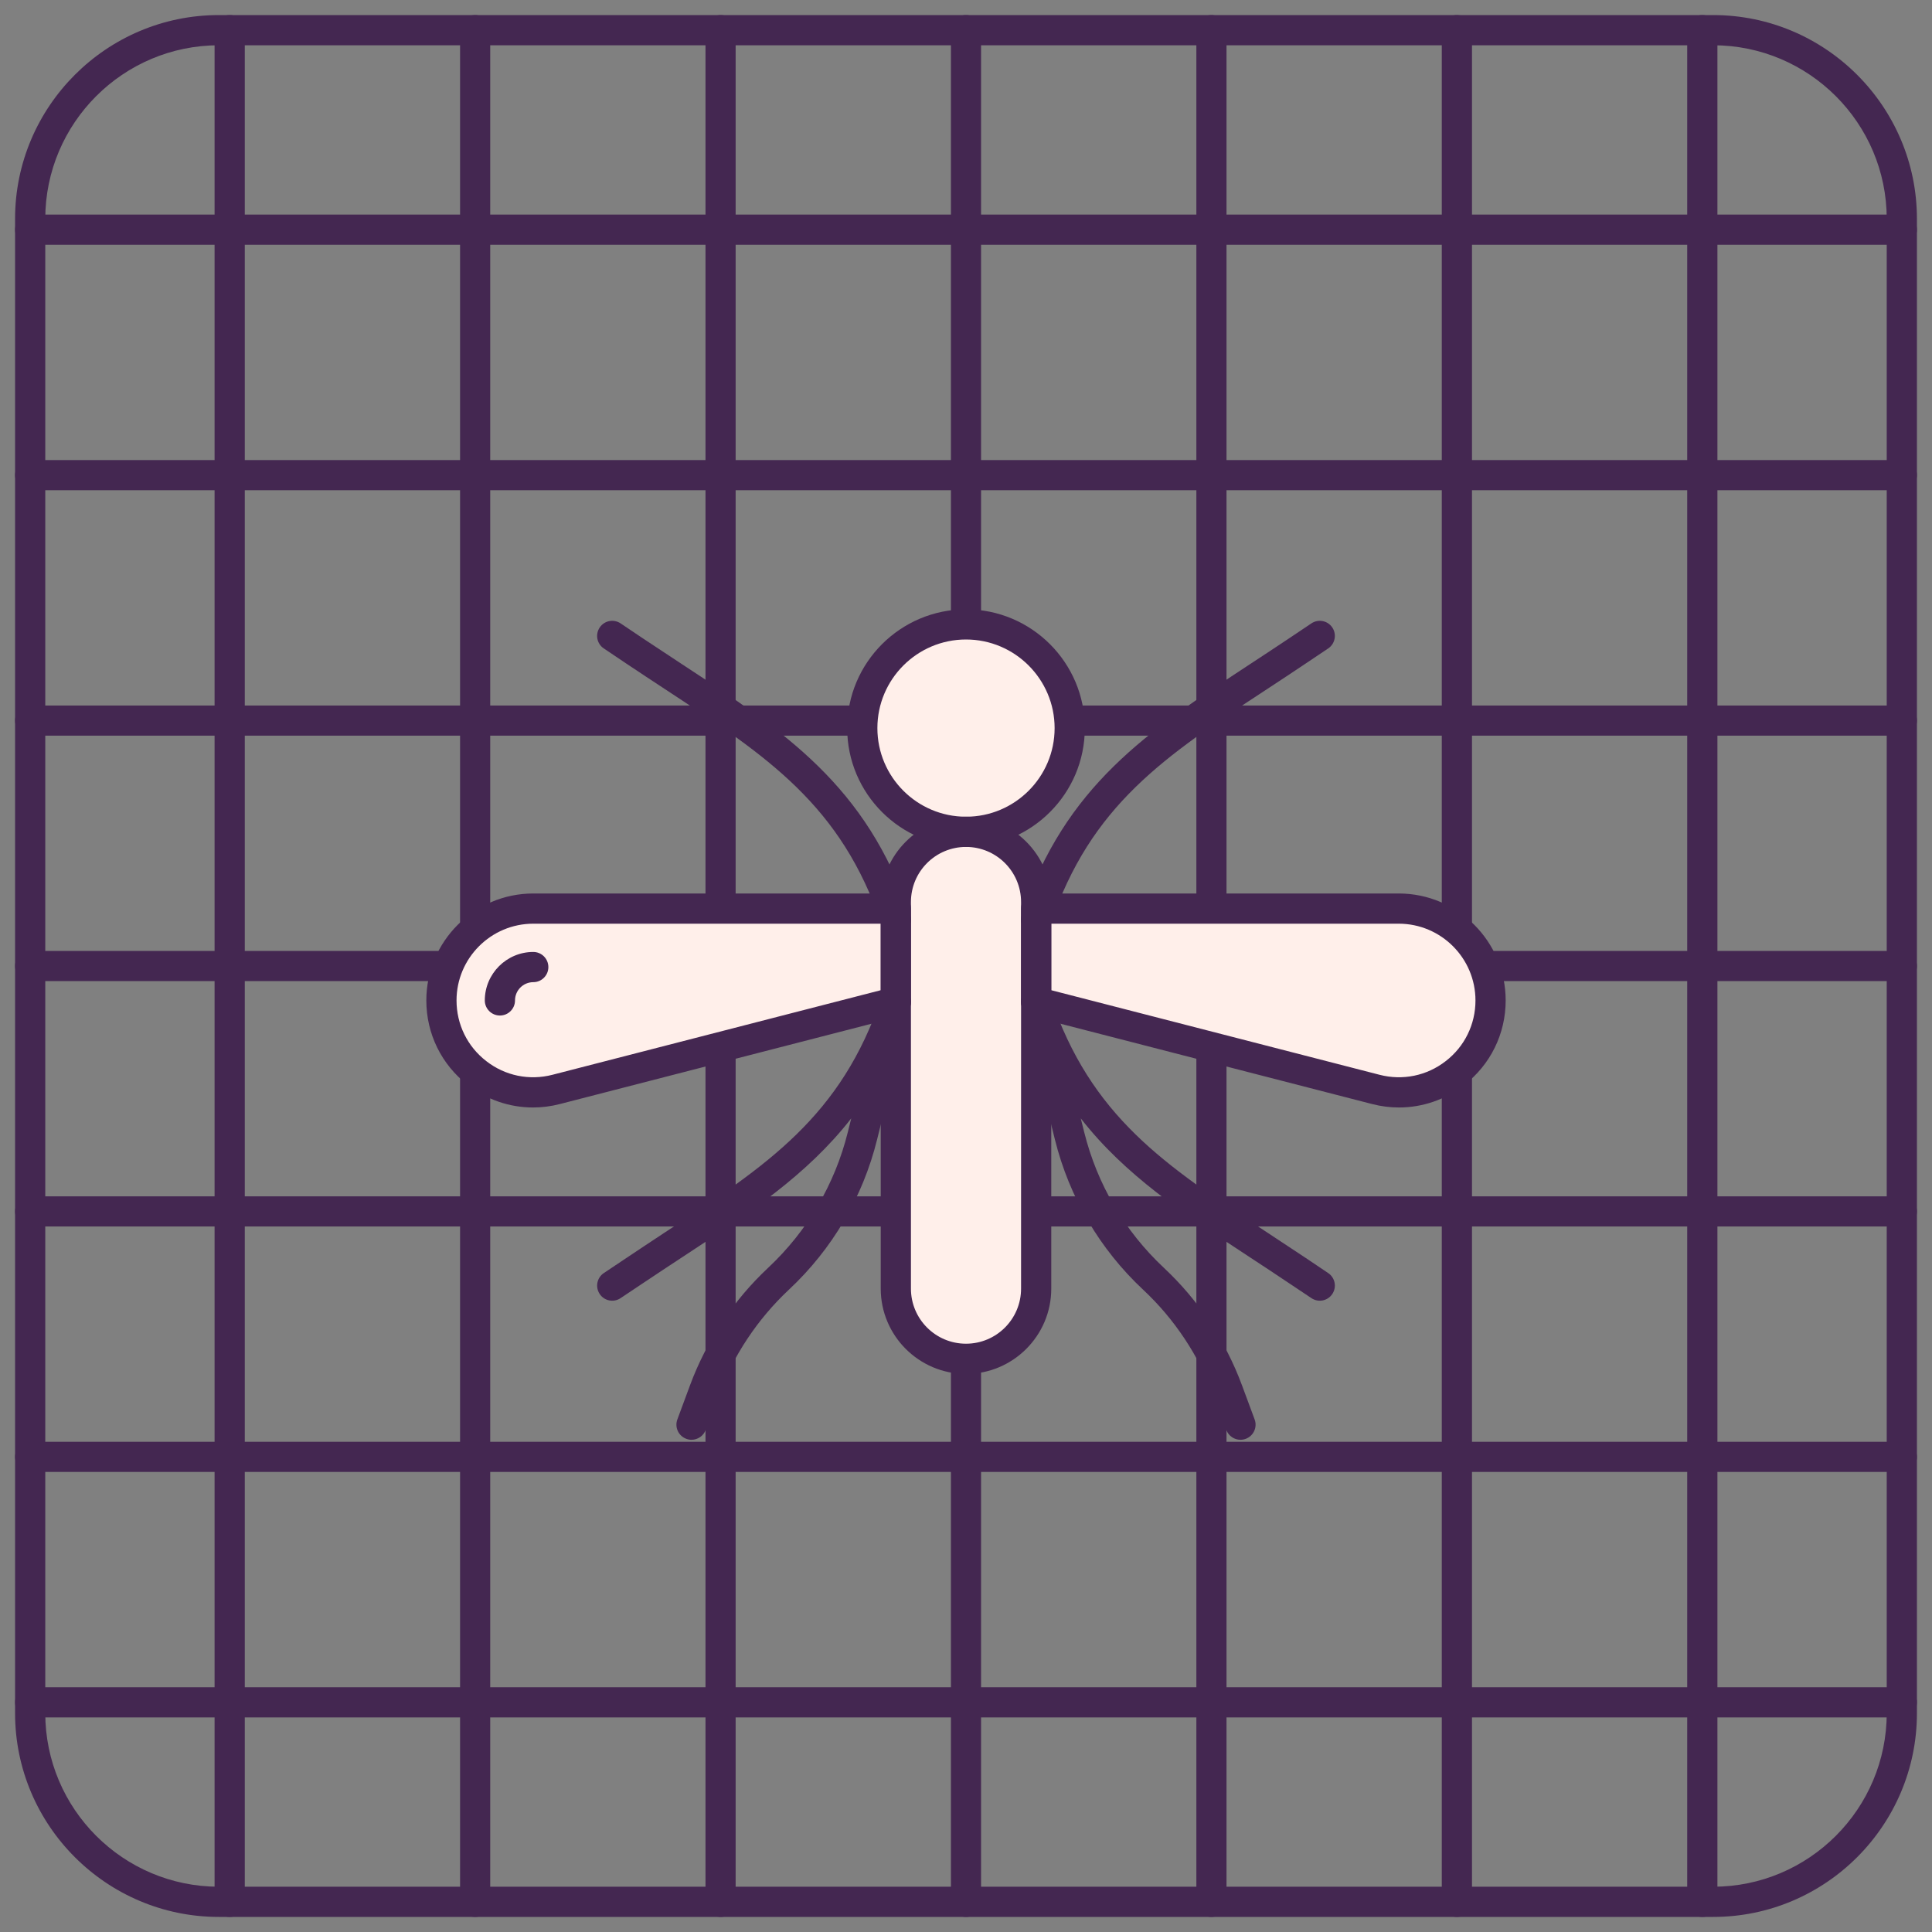 <svg width="30" height="30" viewBox="0 0 30 30" fill="none" xmlns="http://www.w3.org/2000/svg">
<rect x="0" y="0" width="30" height="30" fill="#808080" stroke="none"/>
<path d="M26.602 29.766H3.398C1.654 29.766 0.234 28.346 0.234 26.602V3.398C0.234 1.654 1.654 0.234 3.398 0.234H26.602C28.346 0.234 29.766 1.654 29.766 3.398V26.602C29.766 28.346 28.346 29.766 26.602 29.766ZM3.398 0.703C1.912 0.703 0.703 1.912 0.703 3.398V26.602C0.703 28.088 1.912 29.297 3.398 29.297H26.602C28.088 29.297 29.297 28.088 29.297 26.602V3.398C29.297 1.912 28.088 0.703 26.602 0.703H3.398Z" fill="#442751"/>
<path d="M3.567 29.766C3.437 29.766 3.332 29.661 3.332 29.531V0.469C3.332 0.339 3.437 0.234 3.567 0.234C3.696 0.234 3.801 0.339 3.801 0.469V29.531C3.801 29.661 3.696 29.766 3.567 29.766Z" fill="#442751"/>
<path d="M7.378 29.766C7.249 29.766 7.144 29.661 7.144 29.531V0.469C7.144 0.339 7.249 0.234 7.378 0.234C7.507 0.234 7.612 0.339 7.612 0.469V29.531C7.612 29.661 7.507 29.766 7.378 29.766Z" fill="#442751"/>
<path d="M11.189 29.766C11.06 29.766 10.955 29.661 10.955 29.531V0.469C10.955 0.339 11.06 0.234 11.189 0.234C11.318 0.234 11.423 0.339 11.423 0.469V29.531C11.423 29.661 11.318 29.766 11.189 29.766Z" fill="#442751"/>
<path d="M15 29.766C14.871 29.766 14.766 29.661 14.766 29.531V0.469C14.766 0.339 14.871 0.234 15 0.234C15.129 0.234 15.234 0.339 15.234 0.469V29.531C15.234 29.661 15.129 29.766 15 29.766Z" fill="#442751"/>
<path d="M18.811 29.766C18.682 29.766 18.577 29.661 18.577 29.531V0.469C18.577 0.339 18.682 0.234 18.811 0.234C18.94 0.234 19.045 0.339 19.045 0.469V29.531C19.045 29.661 18.941 29.766 18.811 29.766Z" fill="#442751"/>
<path d="M22.622 29.766C22.493 29.766 22.388 29.661 22.388 29.531V0.469C22.388 0.339 22.493 0.234 22.622 0.234C22.752 0.234 22.857 0.339 22.857 0.469V29.531C22.857 29.661 22.752 29.766 22.622 29.766Z" fill="#442751"/>
<path d="M26.433 29.766C26.304 29.766 26.199 29.661 26.199 29.531V0.469C26.199 0.339 26.304 0.234 26.433 0.234C26.562 0.234 26.668 0.339 26.668 0.469V29.531C26.668 29.661 26.563 29.766 26.433 29.766Z" fill="#442751"/>
<path d="M29.531 26.668H0.469C0.339 26.668 0.234 26.563 0.234 26.433C0.234 26.304 0.339 26.199 0.469 26.199H29.531C29.661 26.199 29.766 26.304 29.766 26.433C29.766 26.563 29.661 26.668 29.531 26.668Z" fill="#442751"/>
<path d="M29.531 22.856H0.469C0.339 22.856 0.234 22.751 0.234 22.622C0.234 22.493 0.339 22.388 0.469 22.388H29.531C29.661 22.388 29.766 22.493 29.766 22.622C29.766 22.751 29.661 22.856 29.531 22.856Z" fill="#442751"/>
<path d="M29.531 19.045H0.469C0.339 19.045 0.234 18.94 0.234 18.811C0.234 18.682 0.339 18.577 0.469 18.577H29.531C29.661 18.577 29.766 18.682 29.766 18.811C29.766 18.94 29.661 19.045 29.531 19.045Z" fill="#442751"/>
<path d="M29.531 15.234H0.469C0.339 15.234 0.234 15.129 0.234 15C0.234 14.871 0.339 14.766 0.469 14.766H29.531C29.661 14.766 29.766 14.871 29.766 15C29.766 15.129 29.661 15.234 29.531 15.234Z" fill="#442751"/>
<path d="M29.531 11.423H0.469C0.339 11.423 0.234 11.318 0.234 11.189C0.234 11.06 0.339 10.955 0.469 10.955H29.531C29.661 10.955 29.766 11.06 29.766 11.189C29.766 11.318 29.661 11.423 29.531 11.423Z" fill="#442751"/>
<path d="M29.531 7.612H0.469C0.339 7.612 0.234 7.507 0.234 7.378C0.234 7.249 0.339 7.144 0.469 7.144H29.531C29.661 7.144 29.766 7.249 29.766 7.378C29.766 7.507 29.661 7.612 29.531 7.612Z" fill="#442751"/>
<path d="M29.531 3.801H0.469C0.339 3.801 0.234 3.696 0.234 3.567C0.234 3.437 0.339 3.332 0.469 3.332H29.531C29.661 3.332 29.766 3.437 29.766 3.567C29.766 3.696 29.661 3.801 29.531 3.801Z" fill="#442751"/>
<path d="M21.719 14.108H16.09V15.557L21.363 16.916C22.266 17.149 23.145 16.467 23.145 15.535C23.145 14.747 22.507 14.108 21.719 14.108Z" fill="#FFEFEA"/>
<path d="M15 12.916C15.889 12.916 16.61 12.195 16.61 11.306C16.61 10.417 15.889 9.696 15 9.696C14.111 9.696 13.39 10.417 13.39 11.306C13.39 12.195 14.111 12.916 15 12.916Z" fill="#FFEFEA"/>
<path d="M15 21.1C14.398 21.1 13.91 20.612 13.91 20.01V14.006C13.91 13.404 14.398 12.916 15 12.916C15.602 12.916 16.09 13.404 16.09 14.006V20.01C16.09 20.612 15.602 21.1 15 21.1Z" fill="#FFEFEA"/>
<path d="M15.001 12.916H14.999C14.88 12.916 14.766 12.936 14.659 12.971C15.094 13.114 15.409 13.522 15.409 14.005V20.011C15.409 20.494 15.094 20.902 14.659 21.045C14.766 21.08 14.88 21.099 14.999 21.099H15.001C15.602 21.099 16.09 20.612 16.09 20.011V14.005C16.09 13.403 15.602 12.916 15.001 12.916Z" fill="#FFEFEA"/>
<path d="M15 9.696C14.883 9.696 14.769 9.709 14.659 9.733C15.385 9.889 15.929 10.534 15.929 11.306C15.929 12.079 15.385 12.723 14.659 12.879C14.769 12.903 14.883 12.916 15 12.916C15.889 12.916 16.61 12.195 16.61 11.306C16.61 10.417 15.889 9.696 15 9.696Z" fill="#FFEFEA"/>
<path d="M8.281 14.108H13.91V15.557L8.637 16.916C7.734 17.149 6.855 16.467 6.855 15.535C6.855 14.747 7.493 14.108 8.281 14.108Z" fill="#FFEFEA"/>
<path d="M21.719 14.108H20.584C21.372 14.108 22.01 14.747 22.01 15.535C22.01 16.144 21.634 16.644 21.122 16.854L21.363 16.916C22.266 17.149 23.145 16.467 23.145 15.535C23.145 14.747 22.507 14.108 21.719 14.108Z" fill="#FFEFEA"/>
<path d="M8.281 14.108H9.416C8.629 14.108 7.99 14.747 7.99 15.535C7.99 16.144 8.366 16.644 8.878 16.854L8.637 16.916C7.734 17.149 6.855 16.467 6.855 15.535C6.855 14.747 7.493 14.108 8.281 14.108Z" fill="#FFEFEA"/>
<path d="M15 21.334C14.27 21.334 13.676 20.74 13.676 20.01V14.006C13.676 13.276 14.27 12.682 15 12.682C15.73 12.682 16.324 13.276 16.324 14.006V20.01C16.324 20.74 15.73 21.334 15 21.334ZM15 13.151C14.528 13.151 14.145 13.534 14.145 14.006V20.01C14.145 20.482 14.528 20.865 15 20.865C15.472 20.865 15.855 20.482 15.855 20.01V14.006C15.855 13.534 15.472 13.151 15 13.151Z" fill="#442751"/>
<path d="M15 13.151C13.983 13.151 13.155 12.323 13.155 11.306C13.155 10.289 13.983 9.462 15 9.462C16.017 9.462 16.845 10.289 16.845 11.306C16.845 12.323 16.017 13.151 15 13.151ZM15 9.93C14.241 9.93 13.624 10.548 13.624 11.306C13.624 12.065 14.241 12.682 15 12.682C15.759 12.682 16.376 12.065 16.376 11.306C16.376 10.548 15.759 9.93 15 9.93Z" fill="#442751"/>
<path d="M8.277 17.197C7.914 17.197 7.559 17.077 7.264 16.848C6.855 16.531 6.62 16.052 6.62 15.535C6.62 14.619 7.365 13.874 8.281 13.874H13.91C14.04 13.874 14.145 13.979 14.145 14.108V15.557C14.145 15.664 14.072 15.758 13.969 15.784L8.696 17.143C8.557 17.179 8.416 17.197 8.277 17.197ZM8.281 14.343C7.624 14.343 7.089 14.878 7.089 15.535C7.089 15.906 7.257 16.25 7.551 16.477C7.844 16.705 8.219 16.782 8.579 16.689L13.676 15.376V14.343H8.281Z" fill="#442751"/>
<path d="M7.763 15.769C7.633 15.769 7.528 15.664 7.528 15.535C7.528 15.12 7.866 14.782 8.281 14.782C8.41 14.782 8.515 14.887 8.515 15.017C8.515 15.146 8.41 15.251 8.281 15.251C8.124 15.251 7.997 15.379 7.997 15.535C7.997 15.664 7.892 15.769 7.763 15.769Z" fill="#442751"/>
<path d="M21.723 17.197C21.584 17.197 21.443 17.179 21.304 17.143L16.031 15.784C15.928 15.758 15.855 15.664 15.855 15.557V14.108C15.855 13.979 15.96 13.874 16.09 13.874H21.719C22.635 13.874 23.38 14.619 23.38 15.535C23.38 16.052 23.145 16.531 22.736 16.848C22.441 17.077 22.086 17.197 21.723 17.197ZM16.324 15.376L21.421 16.689C21.781 16.782 22.156 16.705 22.449 16.477C22.743 16.25 22.911 15.906 22.911 15.535C22.911 14.878 22.376 14.343 21.719 14.343H16.324V15.376Z" fill="#442751"/>
<path d="M19.262 22.357C19.167 22.357 19.077 22.298 19.042 22.204L18.846 21.674C18.615 21.051 18.237 20.481 17.751 20.027C17.077 19.397 16.604 18.591 16.381 17.696L15.862 15.614C15.832 15.492 15.903 15.367 16.024 15.332C16.145 15.297 16.272 15.363 16.312 15.482C16.937 17.338 18.083 18.091 19.671 19.134C19.867 19.264 20.07 19.397 20.279 19.536L20.624 19.768C20.731 19.84 20.76 19.986 20.688 20.093C20.616 20.201 20.471 20.23 20.363 20.157L20.017 19.926C19.81 19.787 19.609 19.654 19.413 19.526C18.37 18.841 17.47 18.249 16.782 17.366L16.836 17.582C17.037 18.39 17.464 19.116 18.071 19.685C18.61 20.188 19.03 20.82 19.286 21.512L19.482 22.041C19.527 22.162 19.465 22.297 19.344 22.342C19.317 22.352 19.289 22.357 19.262 22.357Z" fill="#442751"/>
<path d="M10.738 22.357C10.711 22.357 10.683 22.352 10.657 22.342C10.535 22.297 10.473 22.163 10.518 22.041L10.714 21.512C10.97 20.82 11.39 20.189 11.929 19.685C12.536 19.116 12.963 18.39 13.164 17.583L13.218 17.366C12.53 18.249 11.63 18.841 10.587 19.526C10.391 19.655 10.19 19.787 9.983 19.926L9.637 20.157C9.529 20.23 9.384 20.201 9.312 20.093C9.24 19.986 9.269 19.84 9.376 19.768L9.722 19.537C9.93 19.397 10.133 19.264 10.329 19.134C11.917 18.091 13.063 17.338 13.688 15.482C13.729 15.363 13.856 15.297 13.976 15.332C14.097 15.367 14.168 15.492 14.138 15.614L13.619 17.696C13.397 18.591 12.923 19.397 12.249 20.027C11.764 20.481 11.385 21.051 11.154 21.675L10.958 22.204C10.923 22.298 10.833 22.357 10.738 22.357Z" fill="#442751"/>
<path d="M13.91 14.515C13.812 14.515 13.721 14.453 13.688 14.355C13.063 12.5 11.916 11.746 10.329 10.703C10.133 10.574 9.93 10.441 9.721 10.301L9.376 10.069C9.268 9.997 9.24 9.852 9.312 9.744C9.384 9.636 9.529 9.608 9.637 9.68L9.982 9.912C10.19 10.05 10.391 10.183 10.586 10.311C12.19 11.365 13.456 12.197 14.132 14.205C14.174 14.328 14.108 14.461 13.985 14.502C13.96 14.511 13.935 14.515 13.91 14.515Z" fill="#442751"/>
<path d="M16.09 14.515C16.065 14.515 16.04 14.511 16.015 14.502C15.892 14.461 15.826 14.328 15.867 14.205C16.544 12.197 17.81 11.365 19.413 10.311C19.609 10.183 19.81 10.05 20.017 9.912L20.363 9.68C20.47 9.608 20.616 9.636 20.688 9.744C20.76 9.851 20.731 9.997 20.624 10.069L20.278 10.301C20.07 10.441 19.867 10.574 19.671 10.703C18.083 11.746 16.936 12.5 16.312 14.355C16.279 14.453 16.188 14.515 16.09 14.515Z" fill="#442751"/>
</svg>
